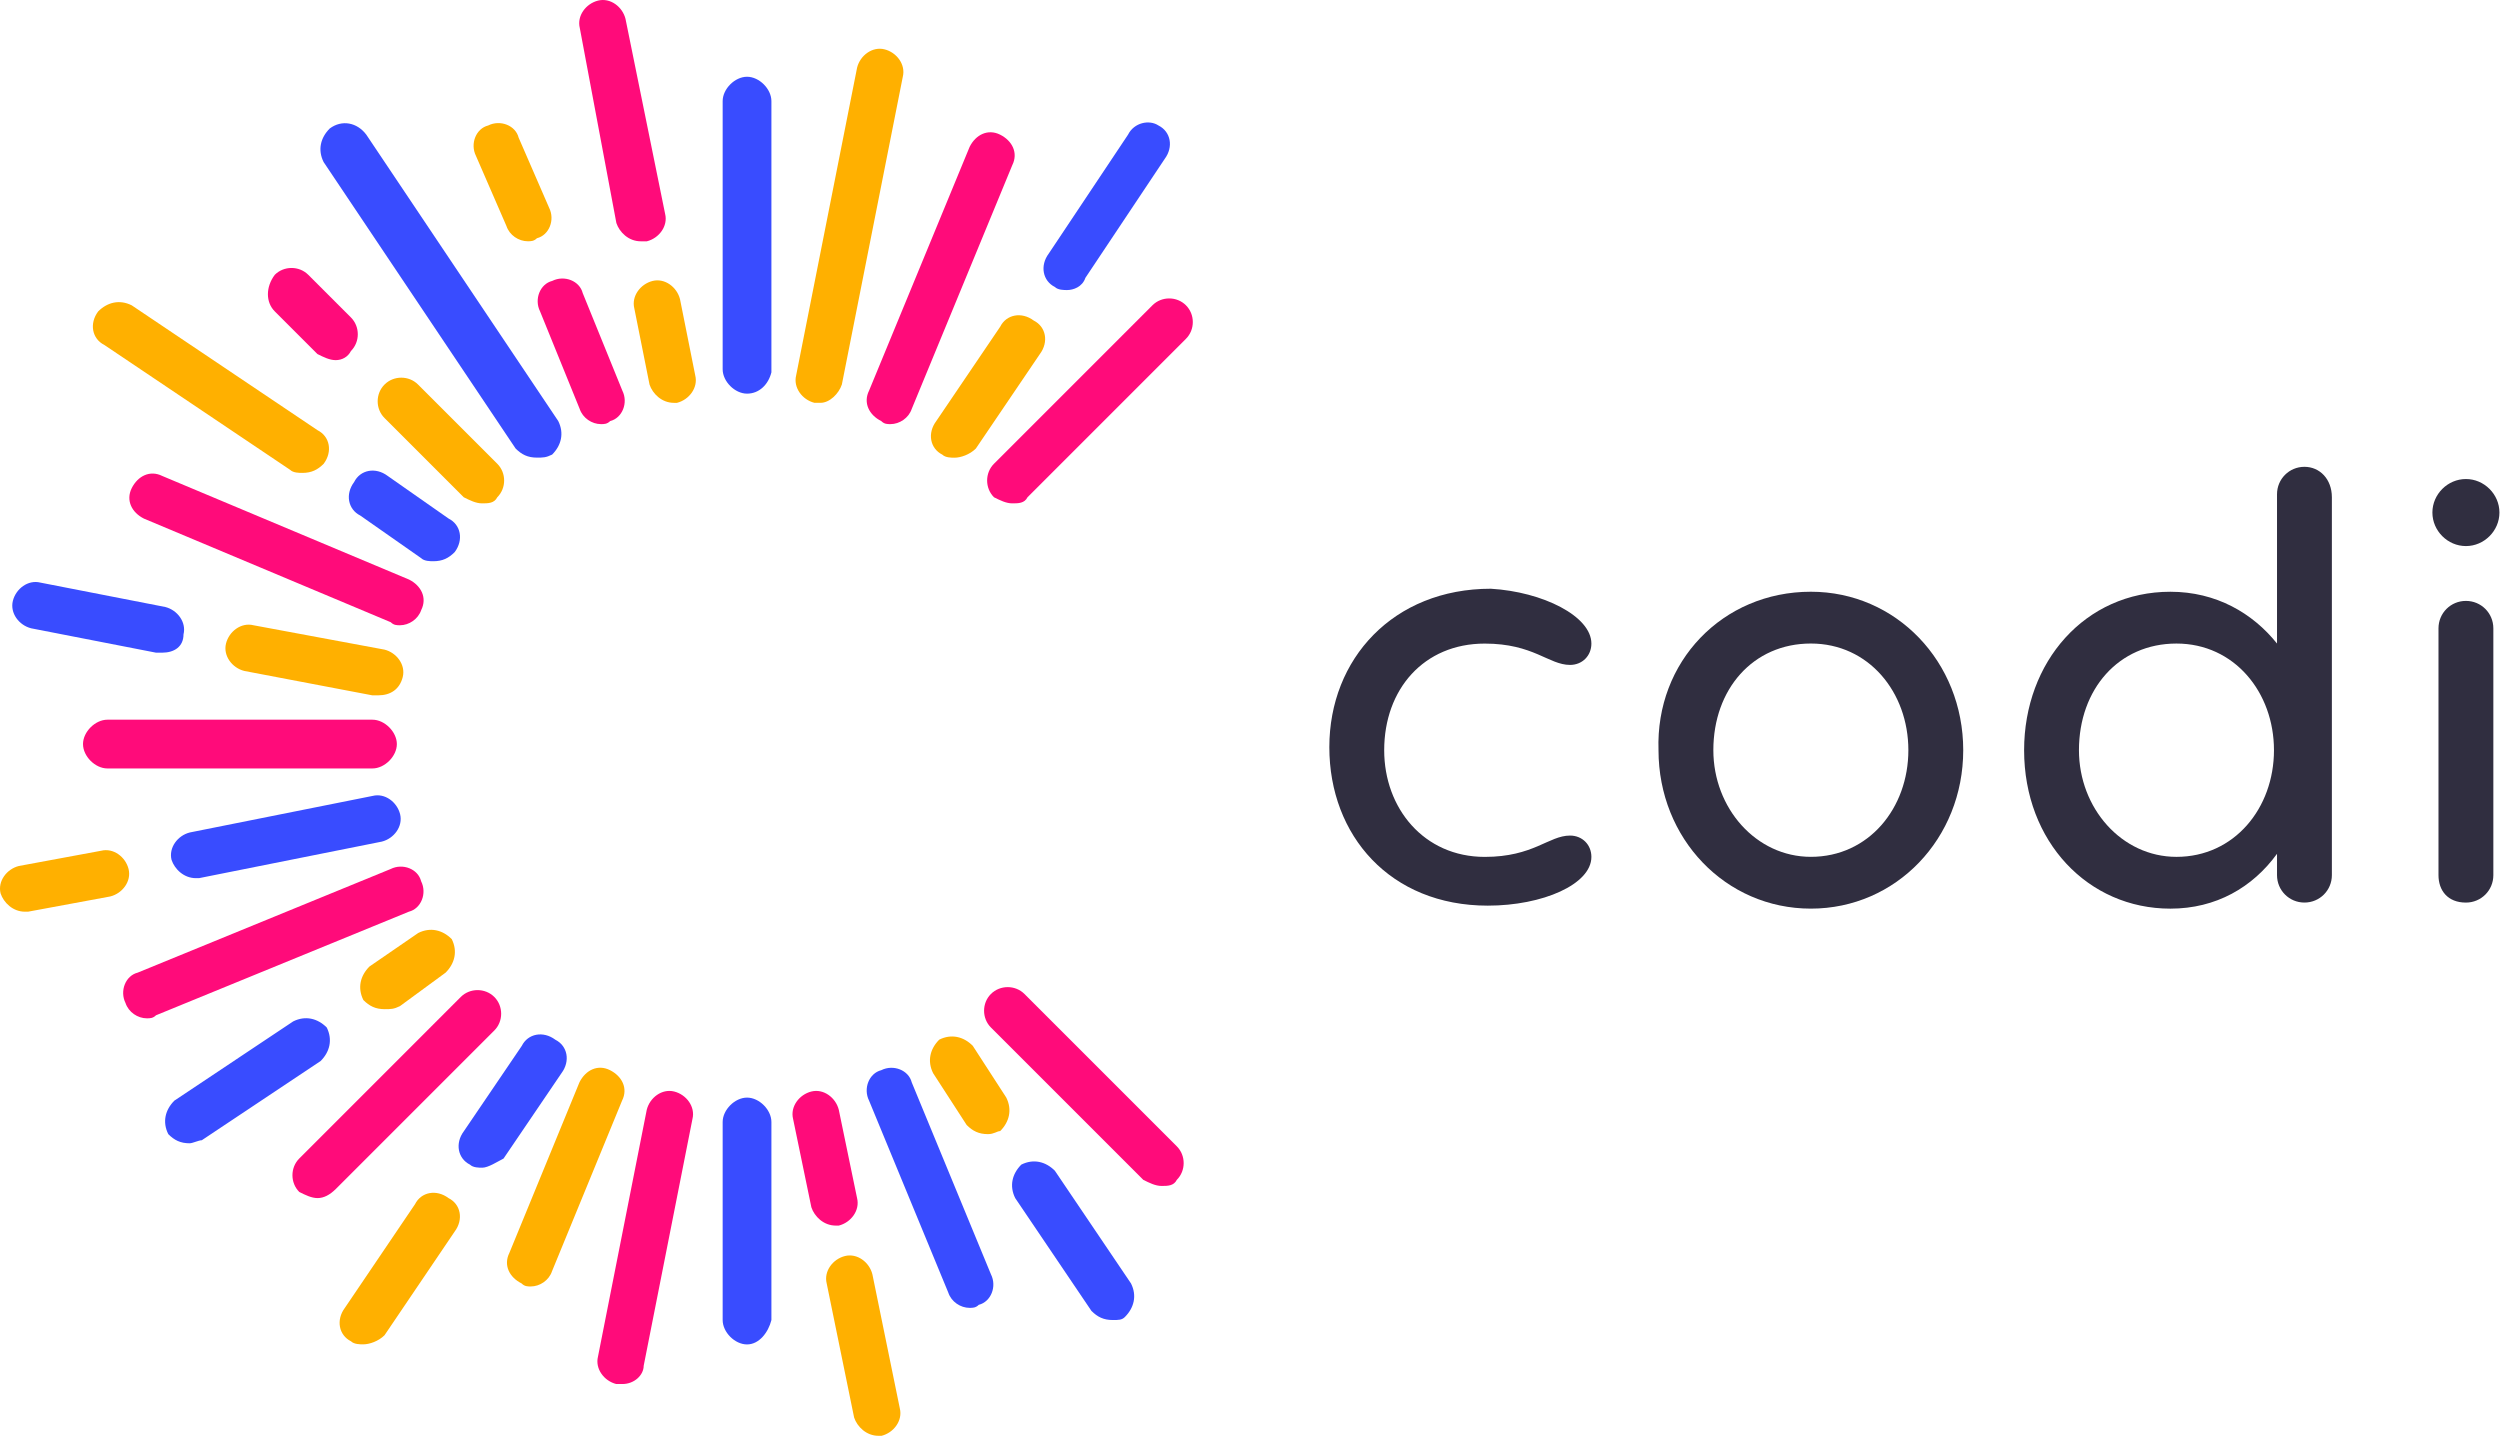 <?xml version="1.0" encoding="UTF-8"?> <svg xmlns="http://www.w3.org/2000/svg" width="124" height="72" viewBox="0 0 124 72" fill="none"><path d="M78.933 31.922C78.933 32.526 78.48 32.98 77.875 32.98C76.817 32.98 76.061 31.922 73.643 31.922C70.621 31.922 68.656 34.189 68.656 37.212C68.656 40.083 70.621 42.502 73.643 42.502C76.061 42.502 76.817 41.444 77.875 41.444C78.48 41.444 78.933 41.897 78.933 42.502C78.933 43.862 76.515 44.92 73.794 44.92C68.958 44.92 65.935 41.444 65.935 37.06C65.935 32.677 69.109 29.201 73.945 29.201C76.515 29.352 78.933 30.561 78.933 31.922Z" fill="#302E40"></path><path d="M89.819 29.35C94.051 29.35 97.376 32.826 97.376 37.209C97.376 41.592 94.051 45.068 89.819 45.068C85.587 45.068 82.262 41.592 82.262 37.209C82.111 32.826 85.436 29.35 89.819 29.35ZM89.819 31.919C86.947 31.919 84.982 34.186 84.982 37.209C84.982 40.081 87.098 42.499 89.819 42.499C92.69 42.499 94.655 40.081 94.655 37.209C94.655 34.337 92.69 31.919 89.819 31.919Z" fill="#302E40"></path><path d="M115.661 24.666V43.407C115.661 44.163 115.056 44.767 114.3 44.767C113.545 44.767 112.94 44.163 112.94 43.407V42.349C111.731 44.012 109.917 45.069 107.65 45.069C103.569 45.069 100.396 41.745 100.396 37.21C100.396 32.827 103.418 29.351 107.65 29.351C109.917 29.351 111.731 30.409 112.94 31.92V24.515C112.94 23.759 113.545 23.154 114.3 23.154C115.056 23.154 115.661 23.759 115.661 24.666ZM112.789 37.21C112.789 34.339 110.824 31.92 107.953 31.92C105.081 31.92 103.116 34.188 103.116 37.21C103.116 40.082 105.232 42.5 107.953 42.5C110.824 42.5 112.789 40.082 112.789 37.21Z" fill="#302E40"></path><path d="M123.972 25.422C123.972 26.329 123.216 27.085 122.31 27.085C121.403 27.085 120.647 26.329 120.647 25.422C120.647 24.515 121.403 23.76 122.31 23.76C123.216 23.76 123.972 24.515 123.972 25.422ZM122.31 44.768C121.403 44.768 120.949 44.164 120.949 43.408V31.166C120.949 30.41 121.554 29.805 122.31 29.805C123.065 29.805 123.67 30.41 123.67 31.166V43.408C123.67 44.164 123.065 44.768 122.31 44.768Z" fill="#302E40"></path><path d="M18.475 38.115H5.326C4.721 38.115 4.117 37.511 4.117 36.906C4.117 36.302 4.721 35.697 5.326 35.697H18.475C19.079 35.697 19.684 36.302 19.684 36.906C19.684 37.511 19.079 38.115 18.475 38.115Z" fill="#FF0B7A"></path><path d="M37.053 19.525C36.449 19.525 35.844 18.921 35.844 18.316V5.016C35.844 4.411 36.449 3.807 37.053 3.807C37.658 3.807 38.262 4.411 38.262 5.016V18.467C38.111 19.072 37.658 19.525 37.053 19.525Z" fill="#394CFF"></path><path d="M37.053 66.684C36.449 66.684 35.844 66.079 35.844 65.475V55.651C35.844 55.046 36.449 54.441 37.053 54.441C37.658 54.441 38.262 55.046 38.262 55.651V65.475C38.111 66.079 37.658 66.684 37.053 66.684Z" fill="#394CFF"></path><path d="M15.752 59.425C15.45 59.425 15.147 59.273 14.845 59.122C14.392 58.669 14.392 57.913 14.845 57.46L22.855 49.449C23.309 48.996 24.064 48.996 24.518 49.449C24.971 49.903 24.971 50.659 24.518 51.112L16.659 58.971C16.356 59.273 16.054 59.425 15.752 59.425Z" fill="#FF0B7A"></path><path d="M50.208 24.967C49.906 24.967 49.604 24.816 49.302 24.665C48.848 24.211 48.848 23.456 49.302 23.002L57.161 15.143C57.614 14.689 58.37 14.689 58.823 15.143C59.277 15.596 59.277 16.352 58.823 16.805L50.964 24.665C50.813 24.967 50.511 24.967 50.208 24.967Z" fill="#FF0B7A"></path><path d="M57.614 58.823C57.312 58.823 57.01 58.672 56.707 58.52L49.15 50.964C48.697 50.51 48.697 49.754 49.15 49.301C49.604 48.848 50.359 48.848 50.813 49.301L58.37 56.858C58.823 57.311 58.823 58.067 58.37 58.52C58.219 58.823 57.916 58.823 57.614 58.823Z" fill="#FF0B7A"></path><path d="M16.651 17.863C16.349 17.863 16.047 17.712 15.745 17.561L13.629 15.445C13.175 14.991 13.175 14.236 13.629 13.631C14.082 13.178 14.838 13.178 15.291 13.631L17.407 15.747C17.86 16.201 17.86 16.956 17.407 17.41C17.256 17.712 16.954 17.863 16.651 17.863Z" fill="#FF0B7A"></path><path d="M23.909 24.967C23.607 24.967 23.305 24.816 23.003 24.665L19.073 20.735C18.619 20.282 18.619 19.526 19.073 19.073C19.526 18.619 20.282 18.619 20.735 19.073L24.665 23.002C25.119 23.456 25.119 24.211 24.665 24.665C24.514 24.967 24.212 24.967 23.909 24.967Z" fill="#FFB000"></path><path d="M7.285 50.509C6.831 50.509 6.378 50.206 6.227 49.753C5.925 49.148 6.227 48.393 6.831 48.242L19.376 43.103C19.981 42.801 20.736 43.103 20.887 43.708C21.19 44.312 20.887 45.068 20.283 45.219L7.738 50.358C7.587 50.509 7.436 50.509 7.285 50.509Z" fill="#FF0B7A"></path><path d="M29.81 21.037C29.356 21.037 28.903 20.734 28.752 20.281L26.787 15.444C26.485 14.84 26.787 14.084 27.391 13.933C27.996 13.631 28.752 13.933 28.903 14.538L30.868 19.374C31.17 19.979 30.868 20.734 30.263 20.886C30.112 21.037 29.961 21.037 29.81 21.037Z" fill="#FF0B7A"></path><path d="M26.178 11.967C25.725 11.967 25.271 11.665 25.12 11.212L23.609 7.735C23.306 7.131 23.609 6.375 24.213 6.224C24.818 5.922 25.574 6.224 25.725 6.829L27.236 10.305C27.538 10.909 27.236 11.665 26.632 11.816C26.48 11.967 26.329 11.967 26.178 11.967Z" fill="#FFB000"></path><path d="M48.094 64.87C47.64 64.87 47.187 64.568 47.036 64.115L43.106 54.593C42.804 53.988 43.106 53.233 43.711 53.081C44.315 52.779 45.071 53.081 45.222 53.686L49.152 63.208C49.454 63.812 49.152 64.568 48.547 64.719C48.396 64.87 48.245 64.87 48.094 64.87Z" fill="#394CFF"></path><path d="M44.164 21.037C44.013 21.037 43.862 21.037 43.711 20.886C43.106 20.584 42.804 19.979 43.106 19.375L48.094 7.284C48.396 6.679 49.001 6.377 49.605 6.679C50.21 6.981 50.512 7.586 50.21 8.191L45.222 20.282C45.071 20.735 44.617 21.037 44.164 21.037Z" fill="#FF0B7A"></path><path d="M26.322 63.809C26.171 63.809 26.02 63.809 25.869 63.657C25.264 63.355 24.962 62.751 25.264 62.146L28.741 53.682C29.043 53.078 29.647 52.775 30.252 53.078C30.856 53.38 31.159 53.984 30.856 54.589L27.38 63.053C27.229 63.506 26.776 63.809 26.322 63.809Z" fill="#FFB000"></path><path d="M19.835 31.013C19.683 31.013 19.532 31.013 19.381 30.862L7.139 25.723C6.534 25.421 6.232 24.816 6.534 24.211C6.837 23.607 7.441 23.305 8.046 23.607L20.288 28.746C20.893 29.048 21.195 29.652 20.893 30.257C20.741 30.71 20.288 31.013 19.835 31.013Z" fill="#FF0B7A"></path><path d="M9.718 43.557C9.114 43.557 8.66 43.104 8.509 42.651C8.358 42.046 8.811 41.441 9.416 41.29L18.484 39.477C19.089 39.325 19.693 39.779 19.845 40.383C19.996 40.988 19.542 41.593 18.938 41.744L9.869 43.557H9.718Z" fill="#394CFF"></path><path d="M1.238 45.22C0.634 45.22 0.18 44.767 0.029 44.313C-0.122 43.709 0.332 43.104 0.936 42.953L5.017 42.197C5.621 42.046 6.226 42.499 6.377 43.104C6.528 43.709 6.075 44.313 5.47 44.464L1.39 45.22H1.238Z" fill="#FFB000"></path><path d="M41.453 60.789C40.848 60.789 40.395 60.335 40.244 59.882L39.337 55.499C39.186 54.894 39.639 54.29 40.244 54.139C40.848 53.987 41.453 54.441 41.604 55.045L42.511 59.429C42.662 60.033 42.208 60.638 41.604 60.789C41.604 60.789 41.604 60.789 41.453 60.789Z" fill="#FF0B7A"></path><path d="M43.573 71.216C42.969 71.216 42.515 70.763 42.364 70.309L41.004 63.659C40.853 63.054 41.306 62.45 41.911 62.299C42.515 62.148 43.12 62.601 43.271 63.206L44.631 69.856C44.782 70.46 44.329 71.065 43.724 71.216C43.724 71.216 43.724 71.216 43.573 71.216Z" fill="#FFB000"></path><path d="M33.426 19.981C32.822 19.981 32.368 19.528 32.217 19.074L31.462 15.296C31.311 14.691 31.764 14.087 32.368 13.935C32.973 13.784 33.578 14.238 33.729 14.842L34.484 18.621C34.636 19.225 34.182 19.83 33.578 19.981H33.426Z" fill="#FFB000"></path><path d="M31.781 11.969C31.176 11.969 30.723 11.516 30.572 11.062L28.758 1.39C28.607 0.785 29.06 0.18 29.665 0.029C30.269 -0.122 30.874 0.332 31.025 0.936L32.99 10.609C33.141 11.214 32.687 11.818 32.083 11.969C31.932 11.969 31.932 11.969 31.781 11.969Z" fill="#FF0B7A"></path><path d="M47.344 22.702C47.193 22.702 46.891 22.702 46.739 22.55C46.135 22.248 45.984 21.492 46.437 20.888L49.611 16.203C49.913 15.598 50.669 15.447 51.274 15.9C51.878 16.203 52.029 16.958 51.576 17.563L48.402 22.248C48.1 22.55 47.646 22.702 47.344 22.702Z" fill="#FFB000"></path><path d="M52.928 14.387C52.777 14.387 52.475 14.387 52.324 14.236C51.719 13.934 51.568 13.178 52.021 12.573L55.951 6.679C56.253 6.074 57.009 5.923 57.462 6.225C58.067 6.528 58.218 7.283 57.765 7.888L53.835 13.782C53.684 14.236 53.23 14.387 52.928 14.387Z" fill="#394CFF"></path><path d="M18.015 66.68C17.864 66.68 17.562 66.68 17.411 66.529C16.806 66.227 16.655 65.471 17.108 64.867L20.585 59.728C20.887 59.123 21.643 58.972 22.247 59.426C22.852 59.728 23.003 60.484 22.55 61.088L19.073 66.227C18.771 66.529 18.318 66.68 18.015 66.68Z" fill="#FFB000"></path><path d="M23.917 57.918C23.766 57.918 23.464 57.918 23.312 57.767C22.708 57.465 22.557 56.709 23.01 56.105L25.882 51.873C26.184 51.268 26.94 51.117 27.544 51.57C28.149 51.873 28.3 52.628 27.847 53.233L24.975 57.465C24.673 57.616 24.219 57.918 23.917 57.918Z" fill="#394CFF"></path><path d="M21.495 27.837C21.344 27.837 21.042 27.837 20.891 27.686L17.868 25.57C17.264 25.268 17.112 24.512 17.566 23.908C17.868 23.303 18.624 23.152 19.228 23.605L22.251 25.721C22.856 26.024 23.007 26.779 22.553 27.384C22.251 27.686 21.949 27.837 21.495 27.837Z" fill="#394CFF"></path><path d="M14.997 23.456C14.845 23.456 14.543 23.456 14.392 23.305L5.172 17.108C4.568 16.806 4.417 16.05 4.87 15.446C5.324 14.992 5.928 14.841 6.533 15.144L15.752 21.34C16.357 21.643 16.508 22.398 16.055 23.003C15.752 23.305 15.45 23.456 14.997 23.456Z" fill="#FFB000"></path><path d="M9.405 56.707C8.951 56.707 8.649 56.556 8.347 56.253C8.044 55.649 8.196 55.044 8.649 54.591L14.543 50.661C15.148 50.359 15.752 50.51 16.206 50.963C16.508 51.568 16.357 52.173 15.904 52.626L10.009 56.556C9.858 56.556 9.556 56.707 9.405 56.707Z" fill="#394CFF"></path><path d="M19.081 50.055C18.628 50.055 18.325 49.904 18.023 49.602C17.721 48.997 17.872 48.392 18.325 47.939L20.744 46.276C21.348 45.974 21.953 46.125 22.406 46.579C22.708 47.183 22.557 47.788 22.104 48.241L19.837 49.904C19.534 50.055 19.383 50.055 19.081 50.055Z" fill="#FFB000"></path><path d="M26.631 22.698C26.177 22.698 25.875 22.547 25.573 22.245L16.051 8.037C15.749 7.433 15.9 6.828 16.353 6.375C16.958 5.922 17.713 6.073 18.167 6.677L27.689 20.884C27.991 21.489 27.84 22.093 27.386 22.547C27.084 22.698 26.933 22.698 26.631 22.698Z" fill="#394CFF"></path><path d="M55.191 65.473C54.738 65.473 54.436 65.322 54.134 65.019L50.355 59.427C50.053 58.823 50.204 58.218 50.657 57.765C51.262 57.462 51.867 57.614 52.32 58.067L56.098 63.659C56.401 64.264 56.249 64.868 55.796 65.322C55.645 65.473 55.494 65.473 55.191 65.473Z" fill="#394CFF"></path><path d="M49.004 56.253C48.551 56.253 48.248 56.102 47.946 55.799L46.283 53.23C45.981 52.625 46.132 52.021 46.586 51.567C47.19 51.265 47.795 51.416 48.248 51.87L49.911 54.439C50.213 55.044 50.062 55.648 49.609 56.102C49.457 56.102 49.306 56.253 49.004 56.253Z" fill="#FFB000"></path><path d="M30.869 68.648C30.718 68.648 30.718 68.648 30.567 68.648C29.963 68.497 29.509 67.892 29.66 67.288L32.079 55.045C32.23 54.441 32.834 53.987 33.439 54.139C34.043 54.29 34.497 54.894 34.346 55.499L31.927 67.741C31.927 68.195 31.474 68.648 30.869 68.648Z" fill="#FF0B7A"></path><path d="M40.698 19.98C40.547 19.98 40.547 19.98 40.396 19.98C39.791 19.828 39.338 19.224 39.489 18.619L42.512 3.354C42.663 2.75 43.267 2.296 43.872 2.447C44.477 2.598 44.93 3.203 44.779 3.808L41.756 19.073C41.605 19.526 41.151 19.98 40.698 19.98Z" fill="#FFB000"></path><path d="M18.767 34.488C18.616 34.488 18.616 34.488 18.465 34.488L12.117 33.279C11.512 33.128 11.059 32.523 11.21 31.919C11.361 31.314 11.966 30.861 12.57 31.012L19.07 32.221C19.674 32.372 20.128 32.977 19.976 33.581C19.825 34.186 19.372 34.488 18.767 34.488Z" fill="#FFB000"></path><path d="M8.044 32.373C7.893 32.373 7.893 32.373 7.741 32.373L1.545 31.164C0.94 31.012 0.487 30.408 0.638 29.803C0.789 29.199 1.394 28.745 1.998 28.896L8.195 30.106C8.799 30.257 9.253 30.861 9.102 31.466C9.102 32.07 8.648 32.373 8.044 32.373Z" fill="#394CFF"></path></svg> 